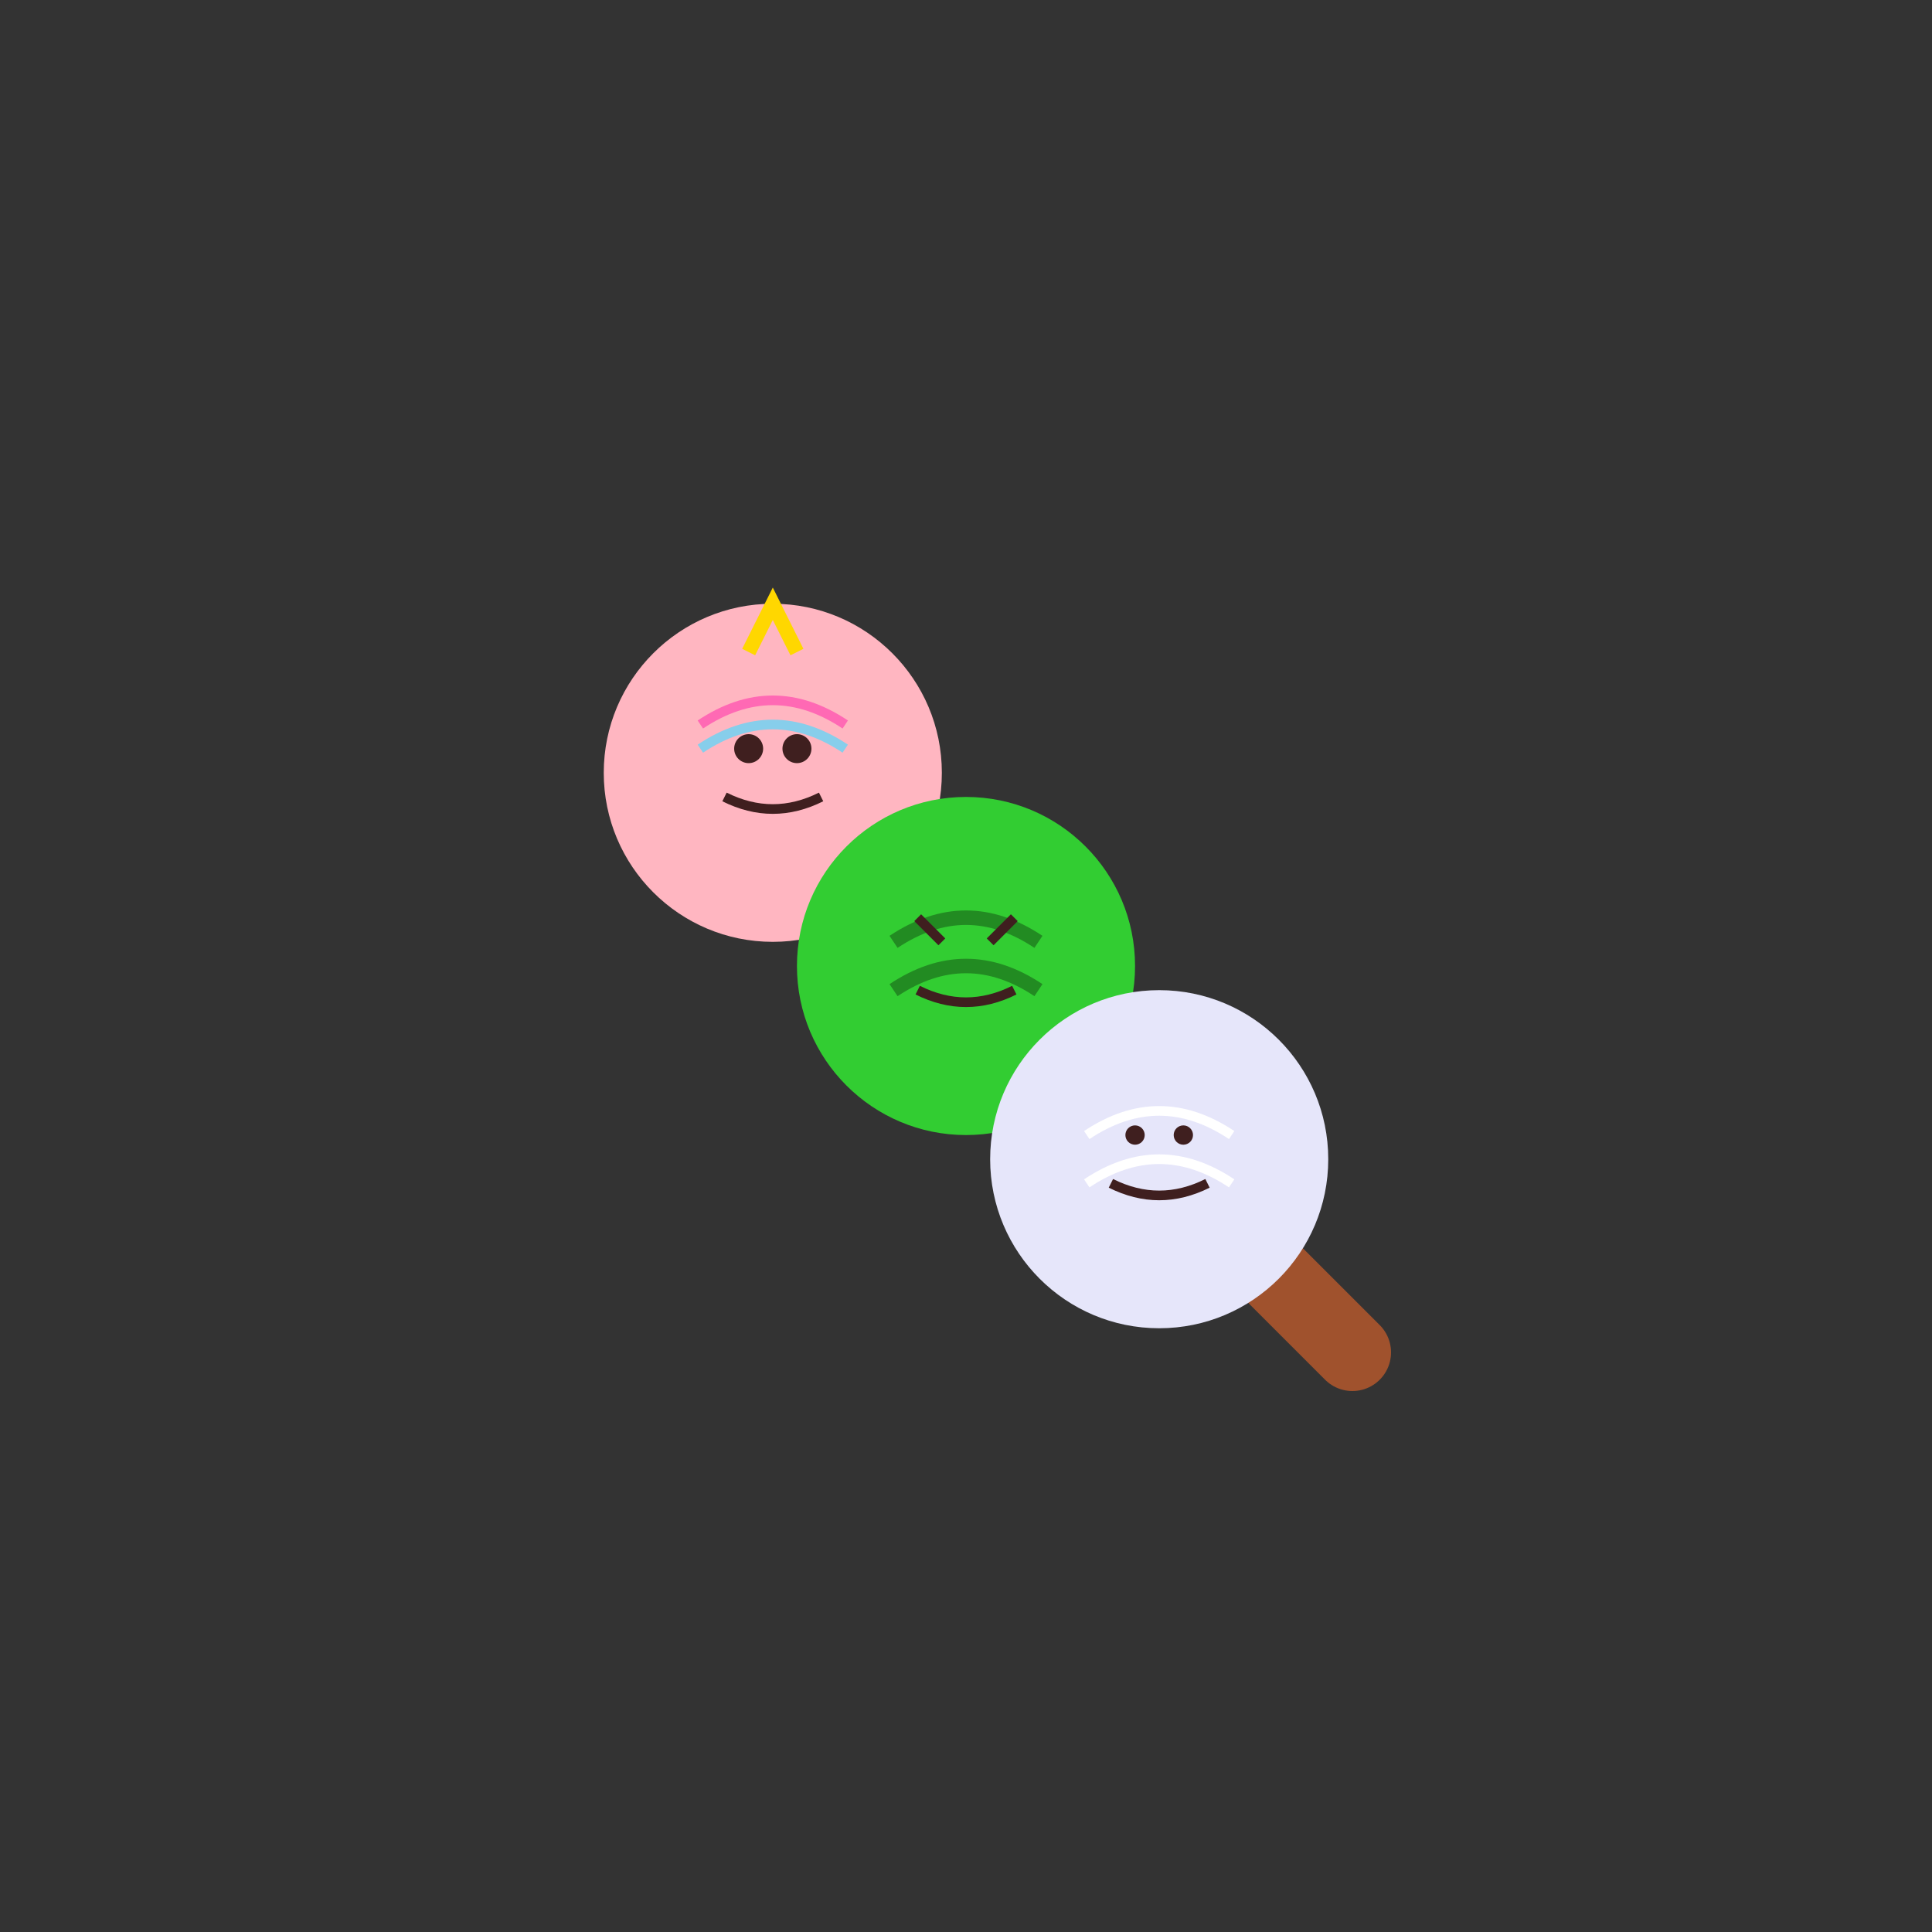 <?xml version="1.0" encoding="UTF-8"?>
<svg width="400" height="400" viewBox="0 0 400 400" fill="none" xmlns="http://www.w3.org/2000/svg">
    <rect x="0" y="0" width="400" height="400" fill="#333333" stroke="none"/>
    <!-- 대각선 막대와 손잡이 -->
    <path d="M160 160 L240 240" stroke="#A0522D" stroke-width="16" stroke-linecap="round"/>
    <path d="M240 240 L280 280" stroke="#A0522D" stroke-width="16" stroke-linecap="round"/>
    
    <!-- 상단 당고 (유니콘) -->
    <circle cx="160" cy="160" r="35" fill="#FFB6C1"/>
    <!-- 뿔 -->
    <path d="M155 135 L160 125 L165 135" stroke="#FFD700" stroke-width="3"/>
    <!-- 무지개 갈기 -->
    <path d="M145 150 Q160 140 175 150" stroke="#FF69B4" stroke-width="2"/>
    <path d="M145 155 Q160 145 175 155" stroke="#87CEEB" stroke-width="2"/>
    <!-- 마법같은 표정 -->
    <path d="M150 165 Q160 170 170 165" stroke="#3F1F1F" stroke-width="2"/>
    <circle cx="155" cy="155" r="3" fill="#3F1F1F"/>
    <circle cx="165" cy="155" r="3" fill="#3F1F1F"/>

    <!-- 중간 당고 (드래곤) -->
    <circle cx="200" cy="200" r="35" fill="#32CD32"/>
    <!-- 비늘 무늬 -->
    <path d="M185 195 Q200 185 215 195" stroke="#228B22" stroke-width="3"/>
    <path d="M185 205 Q200 195 215 205" stroke="#228B22" stroke-width="3"/>
    <!-- 용감한 표정 -->
    <path d="M190 205 Q200 210 210 205" stroke="#3F1F1F" stroke-width="2"/>
    <path d="M195 195 L190 190" stroke="#3F1F1F" stroke-width="2"/>
    <path d="M205 195 L210 190" stroke="#3F1F1F" stroke-width="2"/>

    <!-- 하단 당고 (요정) -->
    <circle cx="240" cy="240" r="35" fill="#E6E6FA"/>
    <!-- 요정 날개 -->
    <path d="M225 235 Q240 225 255 235" stroke="#FFF" stroke-width="2" fill-opacity="0.5"/>
    <path d="M225 245 Q240 235 255 245" stroke="#FFF" stroke-width="2" fill-opacity="0.5"/>
    <!-- 반짝이는 표정 -->
    <path d="M230 245 Q240 250 250 245" stroke="#3F1F1F" stroke-width="2"/>
    <circle cx="235" cy="235" r="2" fill="#3F1F1F"/>
    <circle cx="245" cy="235" r="2" fill="#3F1F1F"/>
</svg> 